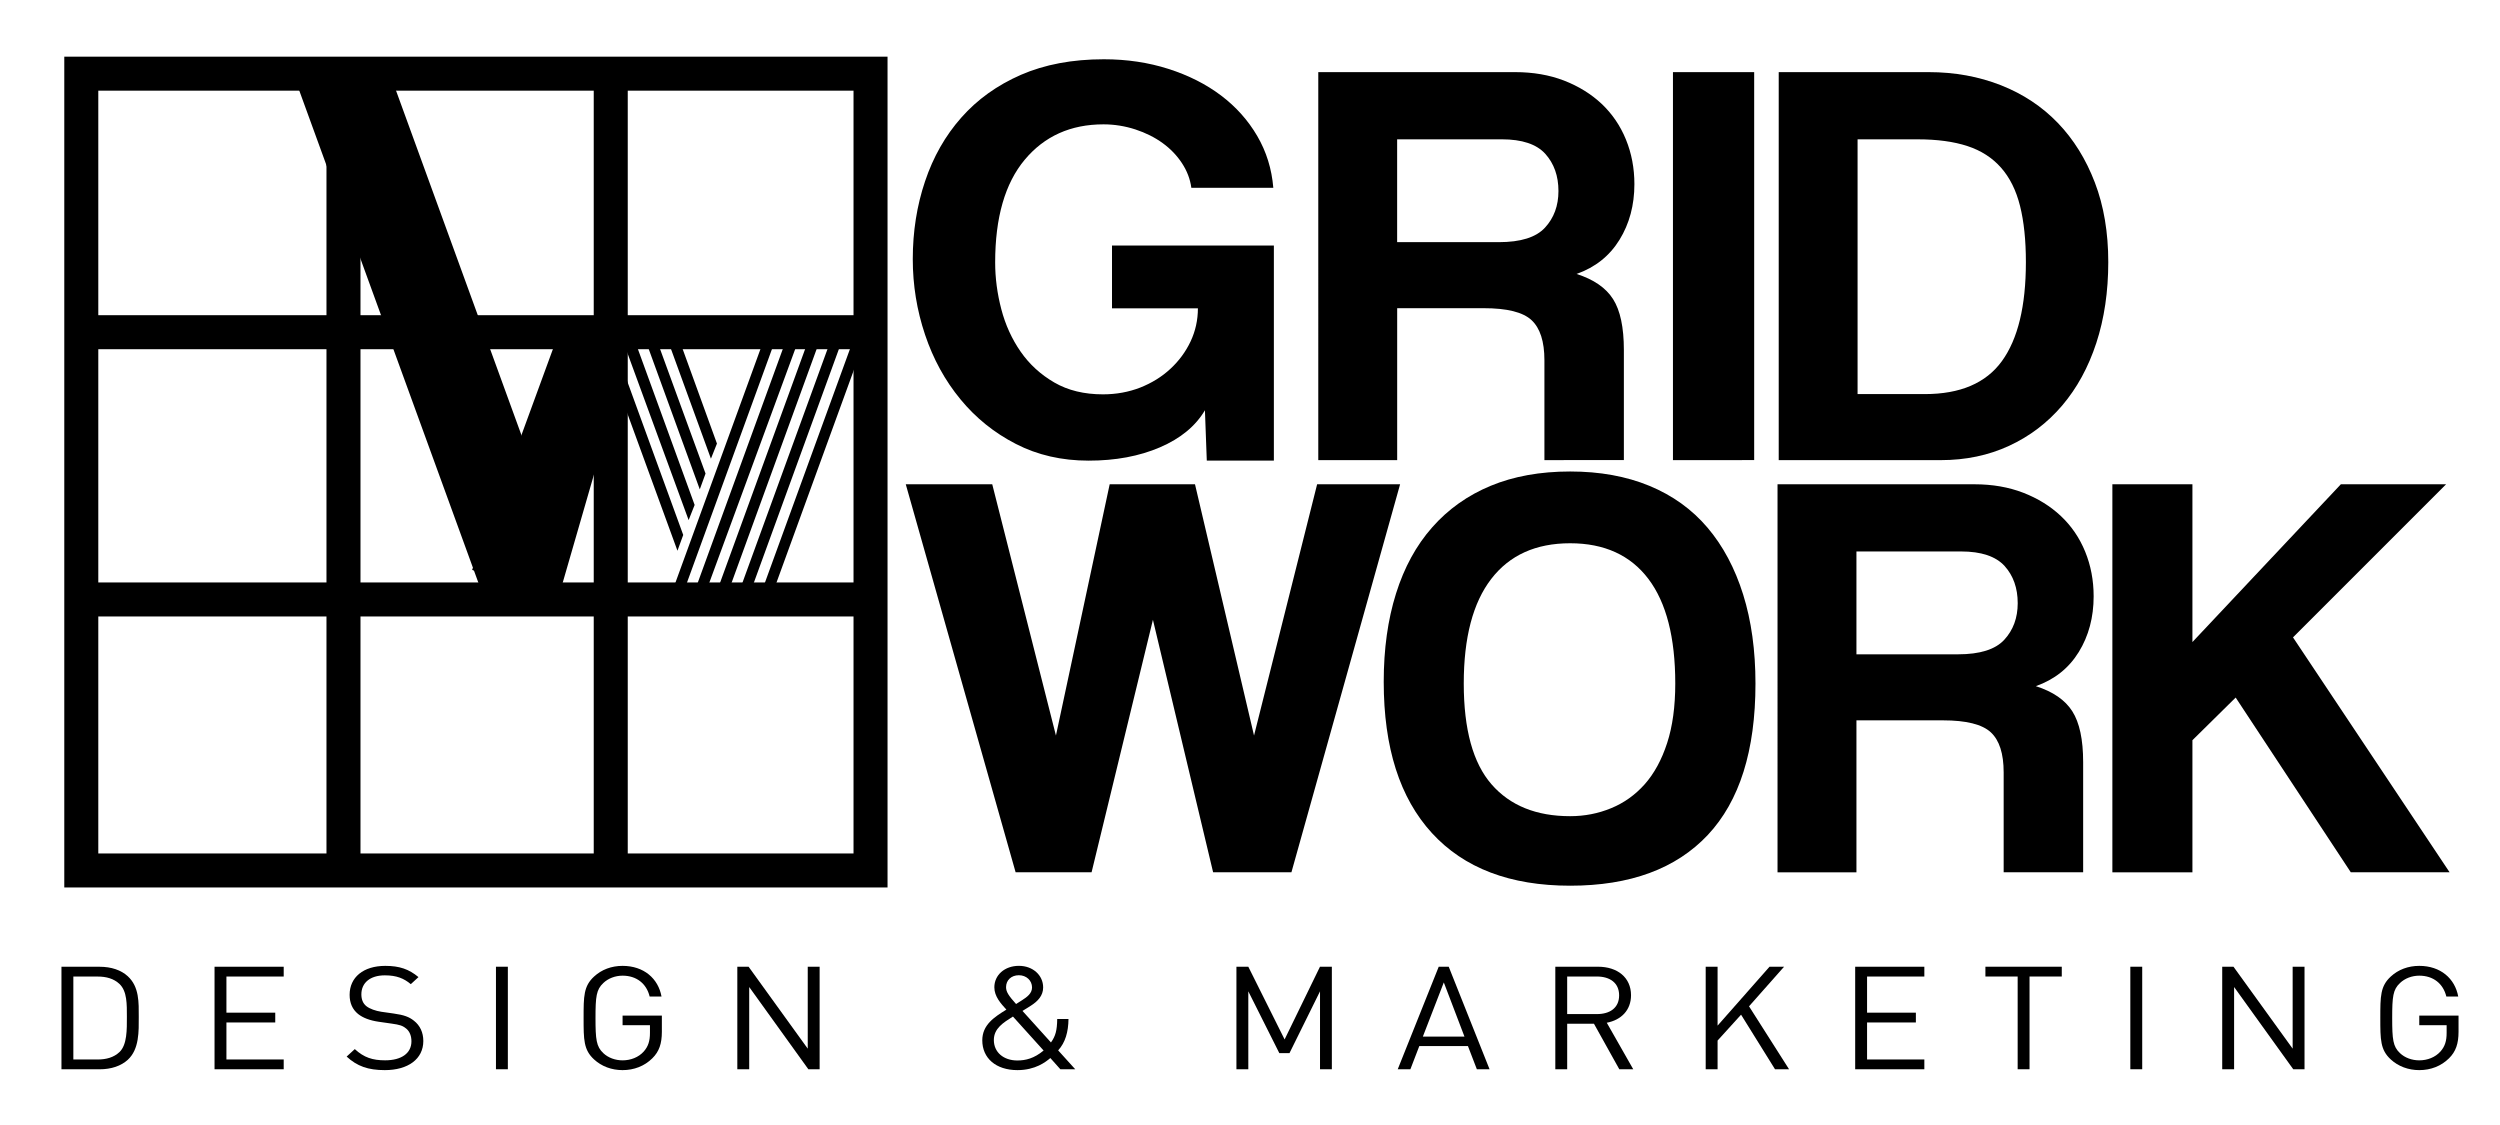 <?xml version="1.0" encoding="utf-8"?>
<!-- Generator: Adobe Illustrator 16.0.0, SVG Export Plug-In . SVG Version: 6.00 Build 0)  -->
<!DOCTYPE svg PUBLIC "-//W3C//DTD SVG 1.1//EN" "http://www.w3.org/Graphics/SVG/1.1/DTD/svg11.dtd">
<svg version="1.1" id="B_x26_W" xmlns="http://www.w3.org/2000/svg" xmlns:xlink="http://www.w3.org/1999/xlink" x="0px" y="0px"
	 width="147.002px" height="66.137px" viewBox="0 0 147.002 66.137" enable-background="new 0 0 147.002 66.137"
	 xml:space="preserve">
<g>
	<path d="M44.144,34.764h-0.67l5.539-15.214c0,0.6,0.442-0.021,0.462,0.571"/>
</g>
<g id="W1_1_">
	<polygon points="33.257,32.717 28.481,35.23 17.291,4.484 22.98,4.484 	"/>
</g>
<g id="W2_1_">
	<polygon points="27.761,33.51 32.743,35.452 34.933,27.877 35.152,19.55 32.838,19.636 	"/>
</g>
<g id="w-small-1_1_">
	<polygon points="45.346,18.793 39.531,34.768 40.209,34.768 45.996,18.867 	"/>
</g>
<g id="w-small-2_1_">
	<path d="M40.845,34.768h0.677l5.737-15.604c0.028-0.689-0.646,0.392-0.626-0.3L40.845,34.768z"/>
</g>
<g id="w-small-3_3_">
	<path d="M42.157,34.768h0.678l5.553-15.257c0.017-0.681-0.555,0.272-0.528-0.409L42.157,34.768z"/>
</g>
<g id="w-small-3_2_">
	<path d="M44.674,35.096h0.678l5.906-16.227c-0.055-0.496-0.102-0.992-0.137-1.487L44.674,35.096z"/>
</g>
<g id="w-small-11_1_">
	<path d="M42.157,26.083l-2.384-6.572c-0.213,0.027-0.456,0-0.672,0.039l2.702,7.422L42.157,26.083z"/>
</g>
<g id="w-small-12_1_">
	<path d="M41.486,27.846l-3.036-8.315c-0.21,0.042-0.442-0.005-0.652,0.038l3.35,9.207L41.486,27.846z"/>
</g>
<g id="w-small-13_1_">
	<path d="M40.845,29.691l-3.698-10.16c-0.213,0.042-0.48,0.007-0.69,0.038l4.035,11.013L40.845,29.691z"/>
</g>
<g id="w-small-14_1_">
	<path d="M40.174,31.455l-4.351-11.943c-0.225,0.023-0.454,0.038-0.671,0.039l4.683,12.833L40.174,31.455z"/>
</g>
<g>
	<path d="M52.188,52.183H3.78V3.332h48.408V52.183z M5.78,50.183h44.408V5.332H5.78V50.183z"/>
</g>
<g>
	<rect x="19.197" y="4.406" width="2" height="46.704"/>
</g>
<g>
	<rect x="4.629" y="34.249" width="46.41" height="2"/>
</g>
<g>
	<rect x="4.481" y="18.534" width="46.558" height="2"/>
</g>
<g>
	<rect x="34.912" y="3.966" width="2" height="47.144"/>
</g>
<g>
	<g>
		<path d="M70.96,27.083l-0.109-2.96c-0.55,0.932-1.432,1.659-2.646,2.181c-1.214,0.522-2.611,0.782-4.191,0.782
			c-1.581,0-3.007-0.327-4.277-0.981c-1.271-0.652-2.36-1.528-3.265-2.63c-0.905-1.099-1.598-2.363-2.078-3.795
			c-0.481-1.432-0.722-2.913-0.722-4.444c0-1.617,0.24-3.146,0.722-4.574c0.48-1.434,1.19-2.683,2.13-3.745
			c0.938-1.065,2.107-1.903,3.505-2.516c1.396-0.607,3.023-0.916,4.879-0.916c1.351,0,2.616,0.189,3.796,0.566
			c1.18,0.377,2.211,0.898,3.093,1.563c0.881,0.666,1.592,1.462,2.13,2.383c0.538,0.921,0.853,1.937,0.945,3.046h-4.82
			c-0.069-0.513-0.253-0.993-0.551-1.448c-0.299-0.455-0.678-0.849-1.137-1.182s-0.993-0.602-1.602-0.802
			c-0.607-0.197-1.233-0.299-1.876-0.299c-1.928,0-3.472,0.694-4.631,2.081c-1.159,1.387-1.738,3.401-1.738,6.042
			c0,0.91,0.12,1.825,0.361,2.746c0.241,0.921,0.62,1.753,1.137,2.497s1.177,1.348,1.981,1.814c0.804,0.466,1.758,0.696,2.86,0.696
			c0.78,0,1.51-0.134,2.188-0.397c0.678-0.269,1.27-0.632,1.775-1.102c0.505-0.466,0.901-1.004,1.188-1.611
			c0.287-0.61,0.431-1.262,0.431-1.947h-5.051v-3.695h9.518v12.647H70.96L70.96,27.083z"/>
	</g>
	<g>
		<path d="M90.813,27.055V21.18c0-1.099-0.252-1.884-0.756-2.354c-0.504-0.472-1.443-0.704-2.817-0.704h-5.085v8.933h-4.639V4.241
			h11.578c1.053,0,2.01,0.166,2.867,0.495c0.855,0.332,1.6,0.789,2.219,1.372c0.615,0.583,1.094,1.281,1.426,2.096
			c0.332,0.813,0.498,1.688,0.498,2.625c0,1.232-0.293,2.328-0.877,3.273c-0.584,0.949-1.427,1.618-2.524,2.007
			c1.008,0.321,1.724,0.814,2.147,1.479c0.424,0.666,0.635,1.664,0.635,2.994v6.47L90.813,27.055L90.813,27.055z M82.153,8.192
			v6.047h5.979c1.282,0,2.188-0.281,2.715-0.854c0.526-0.569,0.791-1.287,0.791-2.152c0-0.888-0.259-1.614-0.773-2.187
			c-0.516-0.569-1.367-0.854-2.559-0.854H82.153z"/>
	</g>
	<g>
		<path d="M98.371,27.055V4.241h4.776v22.813L98.371,27.055L98.371,27.055z"/>
	</g>
	<g>
		<path d="M104.59,27.055V4.241h8.813c1.533,0,2.949,0.258,4.254,0.771c1.304,0.516,2.418,1.254,3.344,2.216s1.652,2.13,2.178,3.504
			c0.526,1.375,0.789,2.935,0.789,4.676c0,1.738-0.234,3.324-0.703,4.759c-0.469,1.432-1.138,2.654-2.006,3.676
			c-0.869,1.02-1.908,1.81-3.121,2.371c-1.213,0.561-2.55,0.842-4.013,0.842H104.59z M113.181,23.173
			c2.084,0,3.596-0.647,4.534-1.941s1.409-3.232,1.409-5.821c0-1.283-0.115-2.385-0.344-3.301c-0.229-0.916-0.602-1.667-1.117-2.25
			c-0.516-0.584-1.174-1.008-1.977-1.271c-0.804-0.263-1.774-0.396-2.92-0.396h-3.539v14.98H113.181L113.181,23.173z"/>
	</g>
	<g>
		<path d="M71.332,51.29l-3.539-14.846L64.186,51.29h-4.467L53.26,28.476h5.085L62.09,43.25l3.16-14.774h5.017l3.471,14.774
			l3.71-14.774h4.879L75.937,51.29H71.332z"/>
	</g>
	<g>
		<path d="M92.325,52.08c-3.527,0-6.236-1.031-8.126-3.095c-1.89-2.061-2.835-5.024-2.835-8.896c0-1.924,0.24-3.653,0.723-5.188
			c0.48-1.531,1.189-2.834,2.13-3.896c0.938-1.065,2.084-1.878,3.437-2.439c1.354-0.561,2.908-0.842,4.675-0.842
			c1.737,0,3.293,0.281,4.653,0.842c1.363,0.563,2.502,1.38,3.418,2.457s1.615,2.391,2.099,3.937s0.724,3.293,0.724,5.237
			c0,3.94-0.936,6.906-2.802,8.899C98.55,51.084,95.853,52.08,92.325,52.08z M92.325,47.992c0.848,0,1.648-0.155,2.404-0.467
			c0.756-0.309,1.414-0.775,1.977-1.406c0.561-0.633,1.002-1.438,1.322-2.425c0.32-0.981,0.479-2.15,0.479-3.504
			c0-2.703-0.525-4.753-1.578-6.147c-1.056-1.397-2.591-2.099-4.604-2.099c-2.017,0-3.563,0.699-4.64,2.099
			c-1.076,1.396-1.615,3.448-1.615,6.147c0,2.703,0.545,4.682,1.634,5.93C88.791,47.368,90.333,47.992,92.325,47.992z"/>
	</g>
	<g>
		<path d="M117.817,51.29v-5.875c0-1.102-0.252-1.887-0.756-2.354s-1.442-0.704-2.816-0.704h-5.085v8.936h-4.64V28.476h11.58
			c1.053,0,2.01,0.166,2.869,0.498c0.855,0.332,1.598,0.789,2.215,1.372c0.619,0.583,1.094,1.281,1.426,2.093
			c0.332,0.813,0.498,1.688,0.498,2.625c0,1.235-0.291,2.328-0.875,3.276c-0.584,0.949-1.426,1.618-2.525,2.007
			c1.008,0.321,1.725,0.814,2.146,1.479c0.424,0.666,0.637,1.661,0.637,2.991v6.473H117.817z M109.16,32.427v6.047h5.979
			c1.279,0,2.187-0.284,2.713-0.854c0.525-0.57,0.791-1.287,0.791-2.152c0-0.888-0.258-1.617-0.772-2.188
			c-0.517-0.566-1.369-0.854-2.56-0.854L109.16,32.427L109.16,32.427z"/>
	</g>
	<g>
		<path d="M138.228,51.29l-6.769-10.273l-2.543,2.508v7.768h-4.707V28.476h4.707v9.277l8.728-9.277h6.188l-9.002,9.002l9.208,13.813
			L138.228,51.29L138.228,51.29z"/>
	</g>
</g>
<g enable-background="new    ">
	<path d="M7.516,62.315c-0.396,0.363-0.976,0.56-1.656,0.56H3.614v-6.029h2.245c0.681,0,1.26,0.194,1.656,0.559
		c0.681,0.627,0.644,1.551,0.644,2.39C8.16,60.629,8.196,61.688,7.516,62.315z M7.028,57.86c-0.34-0.321-0.782-0.438-1.288-0.438
		H4.313v4.877H5.74c0.506,0,0.948-0.118,1.288-0.439c0.451-0.433,0.433-1.33,0.433-2.065C7.46,59.054,7.479,58.291,7.028,57.86z"/>
	<path d="M12.615,62.873v-6.029h4.067v0.576h-3.368v2.125h2.871v0.576h-2.871v2.176h3.368v0.576H12.615z"/>
	<path d="M22.628,62.924c-0.984,0-1.628-0.229-2.245-0.796l0.479-0.44c0.543,0.5,1.049,0.66,1.785,0.66
		c0.957,0,1.546-0.414,1.546-1.117c0-0.313-0.102-0.584-0.313-0.754s-0.377-0.221-0.855-0.288l-0.764-0.109
		c-0.516-0.076-0.92-0.229-1.206-0.457c-0.331-0.271-0.497-0.645-0.497-1.127c0-1.023,0.801-1.701,2.098-1.701
		c0.837,0,1.389,0.193,1.951,0.66l-0.451,0.415c-0.405-0.34-0.837-0.518-1.527-0.518c-0.874,0-1.38,0.449-1.38,1.117
		c0,0.297,0.092,0.534,0.294,0.695c0.202,0.16,0.543,0.278,0.883,0.33l0.718,0.102c0.616,0.084,0.92,0.203,1.196,0.424
		c0.359,0.279,0.552,0.693,0.552,1.193C24.892,62.272,23.99,62.924,22.628,62.924z"/>
	<path d="M29.163,62.873v-6.029h0.699v6.029H29.163z"/>
	<path d="M38.356,62.23c-0.46,0.457-1.077,0.694-1.749,0.694c-0.644,0-1.233-0.221-1.674-0.627c-0.617-0.566-0.617-1.16-0.617-2.438
		c0-1.277,0-1.872,0.617-2.438c0.441-0.407,1.021-0.627,1.674-0.627c1.251,0,2.098,0.744,2.291,1.803H38.2
		c-0.184-0.762-0.773-1.227-1.592-1.227c-0.432,0-0.846,0.159-1.132,0.432c-0.414,0.389-0.46,0.795-0.46,2.058
		s0.046,1.678,0.46,2.066c0.286,0.271,0.7,0.423,1.132,0.423c0.479,0,0.938-0.178,1.242-0.516c0.267-0.297,0.368-0.627,0.368-1.095
		v-0.456h-1.61v-0.566h2.31v0.957C38.917,61.365,38.761,61.832,38.356,62.23z"/>
	<path d="M47.532,62.873l-3.478-4.836v4.836h-0.699v-6.029h0.663l3.478,4.818v-4.818h0.699v6.029H47.532z"/>
	<path d="M62.35,62.873l-0.589-0.66c-0.267,0.229-0.883,0.711-1.932,0.711c-1.27,0-2.07-0.703-2.07-1.753
		c0-0.906,0.699-1.363,1.417-1.804c-0.322-0.355-0.708-0.771-0.708-1.313c0-0.721,0.607-1.262,1.444-1.262
		c0.819,0,1.426,0.551,1.426,1.27c0,0.482-0.313,0.813-0.727,1.076c0,0-0.332,0.203-0.488,0.305l1.674,1.854
		c0.267-0.372,0.359-0.702,0.368-1.38h0.663c-0.009,0.762-0.184,1.38-0.607,1.846l1.003,1.109L62.35,62.873L62.35,62.873z
		 M59.562,59.774c-0.561,0.355-1.123,0.694-1.123,1.381c0,0.72,0.571,1.202,1.38,1.202c0.488,0,0.984-0.118,1.546-0.585
		L59.562,59.774z M59.911,57.344c-0.451,0-0.754,0.296-0.754,0.702c0,0.279,0.157,0.509,0.589,0.991
		c0.11-0.068,0.35-0.222,0.35-0.222c0.304-0.194,0.589-0.405,0.589-0.754C60.684,57.656,60.353,57.344,59.911,57.344z"/>
	<path d="M77.618,62.873v-4.582l-1.795,3.634h-0.598l-1.823-3.634v4.582h-0.699v-6.029h0.699l2.134,4.276l2.08-4.276h0.698v6.029
		H77.618z"/>
	<path d="M86.84,62.873l-0.524-1.363h-2.86l-0.524,1.363h-0.744l2.41-6.029h0.588l2.401,6.029H86.84z M84.897,57.767l-1.232,3.186
		h2.447L84.897,57.767z"/>
	<path d="M95.216,62.873l-1.49-2.677h-1.574v2.677h-0.698v-6.029h2.512c1.142,0,1.94,0.635,1.94,1.676
		c0,0.881-0.579,1.457-1.426,1.618l1.556,2.735H95.216z M93.899,57.42h-1.748v2.209h1.748c0.764,0,1.307-0.363,1.307-1.101
		C95.206,57.792,94.663,57.42,93.899,57.42z"/>
	<path d="M104.372,62.873l-1.996-3.209l-1.381,1.522v1.687h-0.699v-6.029h0.699v3.463l3.055-3.463h0.855l-2.061,2.328l2.354,3.701
		H104.372z"/>
	<path d="M109.086,62.873v-6.029h4.067v0.576h-3.368v2.125h2.87v0.576h-2.87v2.176h3.368v0.576H109.086z"/>
	<path d="M119.338,57.42v5.453h-0.698V57.42h-1.896v-0.576h4.49v0.576H119.338z"/>
	<path d="M125.265,62.873v-6.029h0.699v6.029H125.265z"/>
	<path d="M134.845,62.873l-3.478-4.836v4.836h-0.699v-6.029h0.663l3.479,4.818v-4.818h0.698v6.029H134.845z"/>
	<path d="M144.003,62.23c-0.461,0.457-1.076,0.694-1.748,0.694c-0.645,0-1.232-0.221-1.675-0.627
		c-0.616-0.566-0.616-1.16-0.616-2.438c0-1.277,0-1.872,0.616-2.438c0.44-0.407,1.021-0.627,1.675-0.627
		c1.251,0,2.098,0.744,2.291,1.803h-0.699c-0.185-0.762-0.772-1.227-1.592-1.227c-0.434,0-0.847,0.159-1.133,0.432
		c-0.414,0.389-0.459,0.795-0.459,2.058s0.045,1.678,0.459,2.066c0.286,0.271,0.699,0.423,1.133,0.423
		c0.479,0,0.938-0.178,1.242-0.516c0.268-0.297,0.367-0.627,0.367-1.095v-0.456h-1.609v-0.566h2.309v0.957
		C144.563,61.365,144.407,61.832,144.003,62.23z"/>
</g>
<g>
	<path d="M15.731,4.895c-0.659,0-1.307,0.062-1.933,0.169V4.895H15.731z"/>
</g>
</svg>
